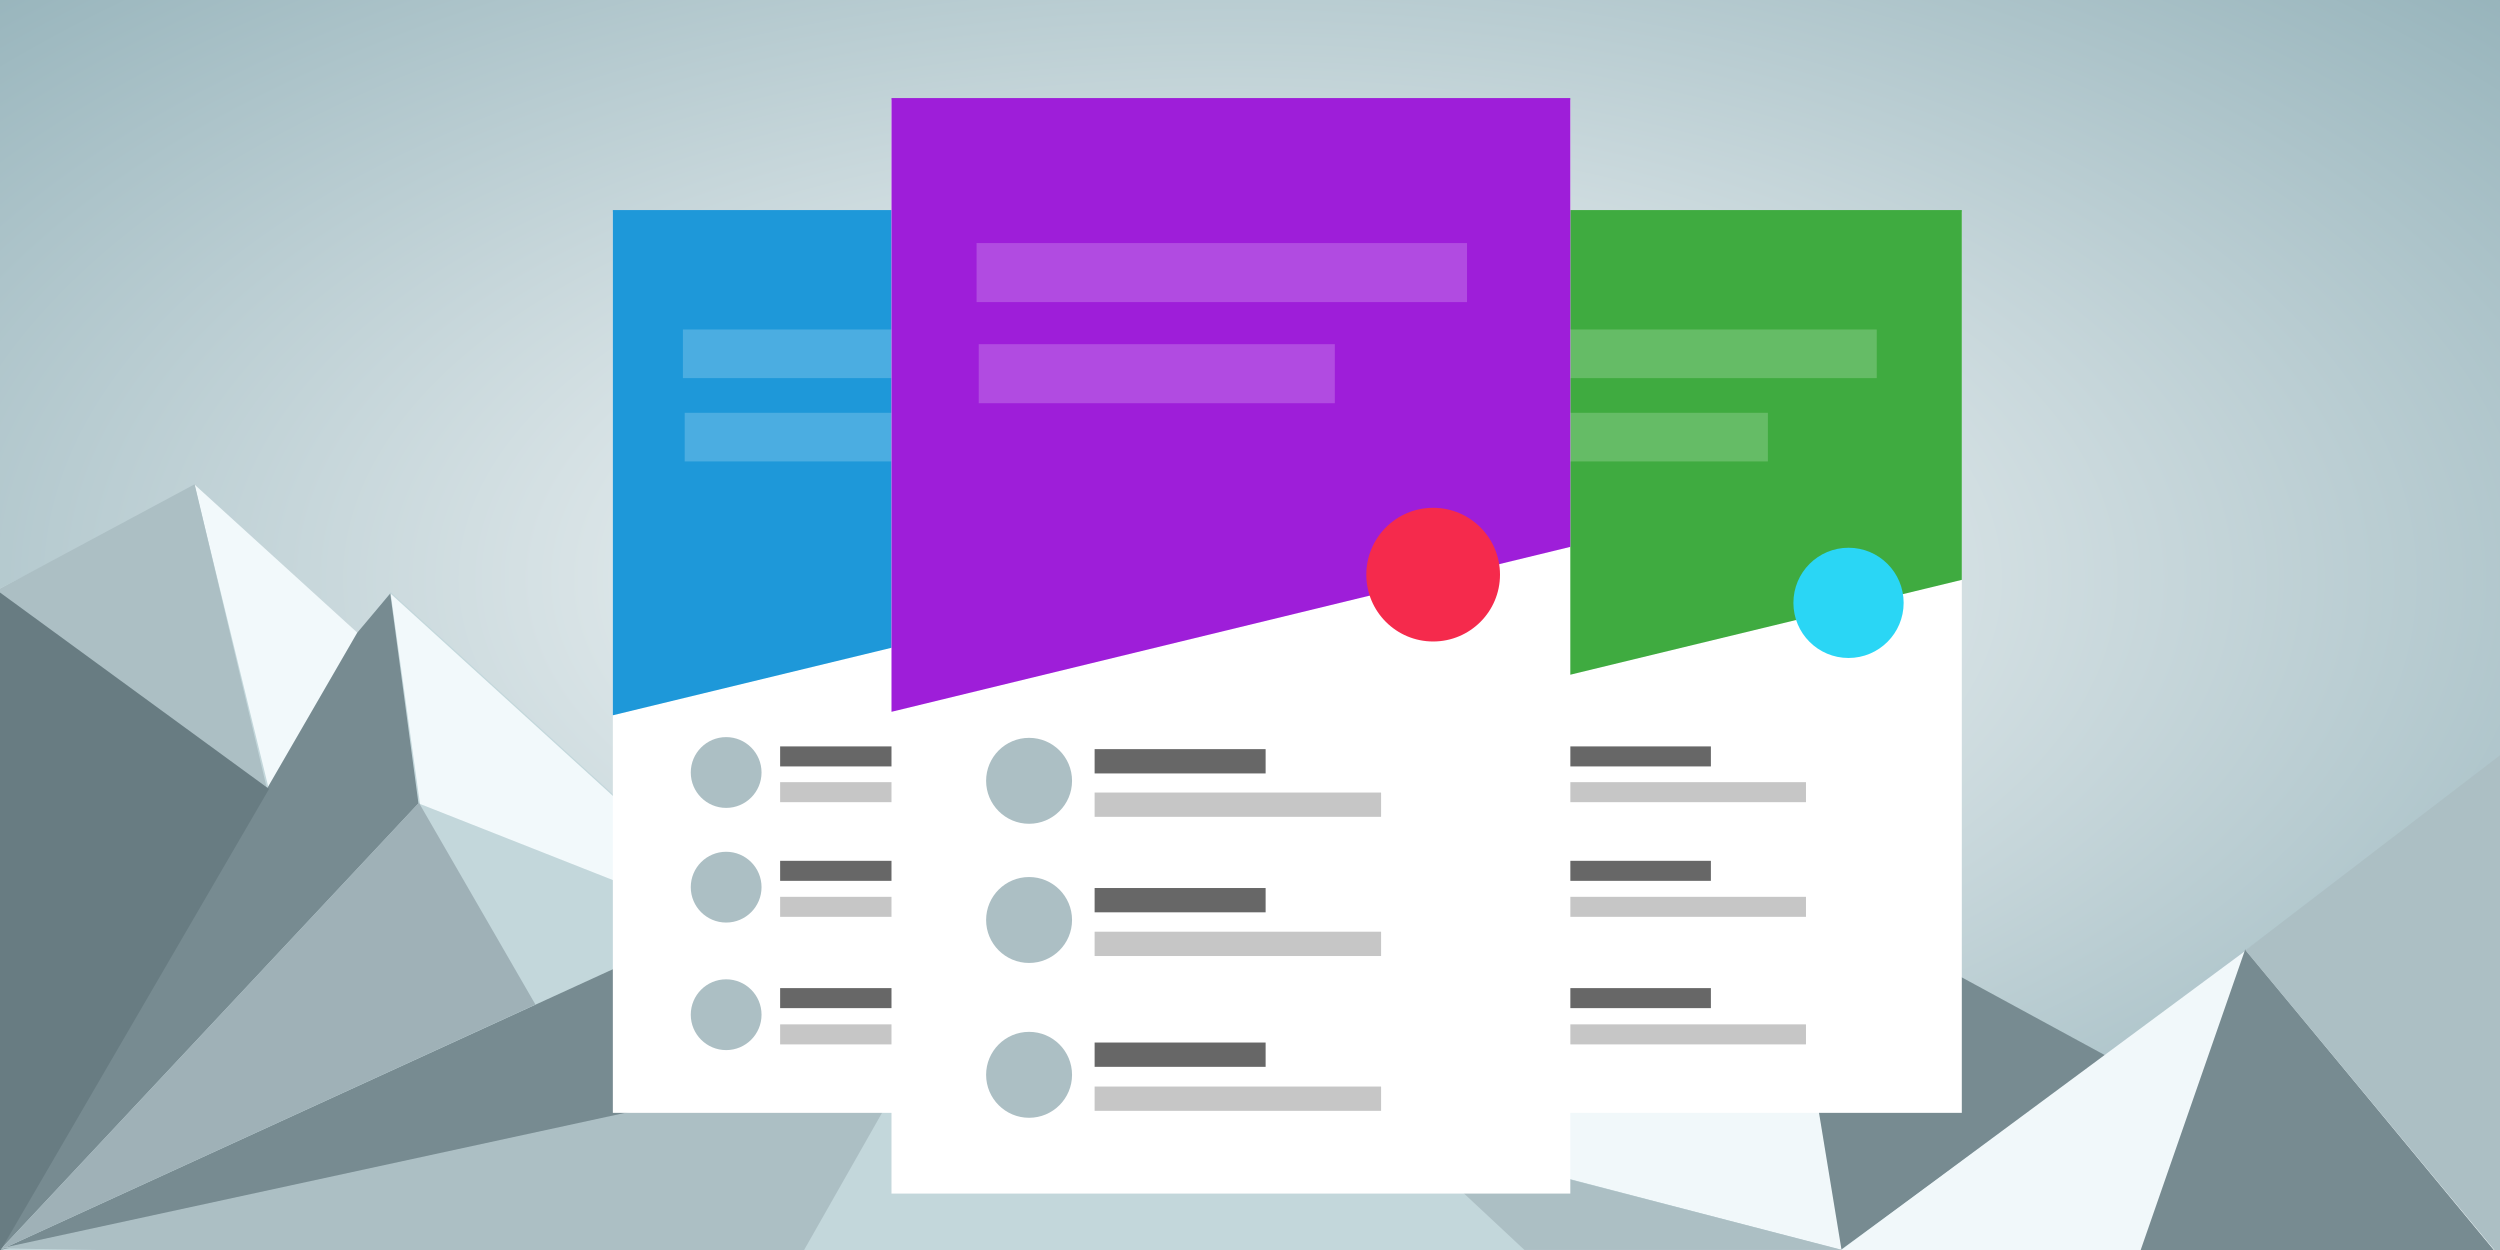 <?xml version="1.0" encoding="UTF-8" standalone="no"?>
<svg width="2880px" height="1440px" viewBox="0 0 2880 1440" version="1.1" xmlns="http://www.w3.org/2000/svg" xmlns:xlink="http://www.w3.org/1999/xlink" xmlns:sketch="http://www.bohemiancoding.com/sketch/ns">
    <!-- Generator: Sketch 3.3 (11970) - http://www.bohemiancoding.com/sketch -->
    <title>Ncell App Camp 2015</title>
    <desc>Created with Sketch.</desc>
    <defs>
        <radialGradient cx="49.22%" cy="46.353%" fx="49.22%" fy="46.353%" r="82.269%" id="radialGradient-1">
            <stop stop-color="#FFFFFF" offset="0%"></stop>
            <stop stop-color="#82A5AE" offset="100%"></stop>
        </radialGradient>
        <filter x="-50%" y="-50%" width="200%" height="200%" filterUnits="objectBoundingBox" id="filter-2">
            <feOffset dx="0" dy="2" in="SourceAlpha" result="shadowOffsetOuter1"></feOffset>
            <feGaussianBlur stdDeviation="20" in="shadowOffsetOuter1" result="shadowBlurOuter1"></feGaussianBlur>
            <feColorMatrix values="0 0 0 0 0   0 0 0 0 0   0 0 0 0 0  0 0 0 0.07 0" in="shadowBlurOuter1" type="matrix" result="shadowMatrixOuter1"></feColorMatrix>
            <feMerge>
                <feMergeNode in="shadowMatrixOuter1"></feMergeNode>
                <feMergeNode in="SourceGraphic"></feMergeNode>
            </feMerge>
        </filter>
        <filter x="-50%" y="-50%" width="200%" height="200%" filterUnits="objectBoundingBox" id="filter-3">
            <feOffset dx="0" dy="2" in="SourceAlpha" result="shadowOffsetOuter1"></feOffset>
            <feGaussianBlur stdDeviation="5" in="shadowOffsetOuter1" result="shadowBlurOuter1"></feGaussianBlur>
            <feColorMatrix values="0 0 0 0 0   0 0 0 0 0   0 0 0 0 0  0 0 0 0.35 0" in="shadowBlurOuter1" type="matrix" result="shadowMatrixOuter1"></feColorMatrix>
            <feMerge>
                <feMergeNode in="shadowMatrixOuter1"></feMergeNode>
                <feMergeNode in="SourceGraphic"></feMergeNode>
            </feMerge>
        </filter>
        <filter x="-50%" y="-50%" width="200%" height="200%" filterUnits="objectBoundingBox" id="filter-4">
            <feOffset dx="0" dy="2" in="SourceAlpha" result="shadowOffsetOuter1"></feOffset>
            <feGaussianBlur stdDeviation="20" in="shadowOffsetOuter1" result="shadowBlurOuter1"></feGaussianBlur>
            <feColorMatrix values="0 0 0 0 0   0 0 0 0 0   0 0 0 0 0  0 0 0 0.07 0" in="shadowBlurOuter1" type="matrix" result="shadowMatrixOuter1"></feColorMatrix>
            <feMerge>
                <feMergeNode in="shadowMatrixOuter1"></feMergeNode>
                <feMergeNode in="SourceGraphic"></feMergeNode>
            </feMerge>
        </filter>
        <filter x="-50%" y="-50%" width="200%" height="200%" filterUnits="objectBoundingBox" id="filter-5">
            <feOffset dx="0" dy="2" in="SourceAlpha" result="shadowOffsetOuter1"></feOffset>
            <feGaussianBlur stdDeviation="5" in="shadowOffsetOuter1" result="shadowBlurOuter1"></feGaussianBlur>
            <feColorMatrix values="0 0 0 0 0   0 0 0 0 0   0 0 0 0 0  0 0 0 0.35 0" in="shadowBlurOuter1" type="matrix" result="shadowMatrixOuter1"></feColorMatrix>
            <feMerge>
                <feMergeNode in="shadowMatrixOuter1"></feMergeNode>
                <feMergeNode in="SourceGraphic"></feMergeNode>
            </feMerge>
        </filter>
        <filter x="-50%" y="-50%" width="200%" height="200%" filterUnits="objectBoundingBox" id="filter-6">
            <feOffset dx="0" dy="2" in="SourceAlpha" result="shadowOffsetOuter1"></feOffset>
            <feGaussianBlur stdDeviation="20" in="shadowOffsetOuter1" result="shadowBlurOuter1"></feGaussianBlur>
            <feColorMatrix values="0 0 0 0 0   0 0 0 0 0   0 0 0 0 0  0 0 0 0.07 0" in="shadowBlurOuter1" type="matrix" result="shadowMatrixOuter1"></feColorMatrix>
            <feMerge>
                <feMergeNode in="shadowMatrixOuter1"></feMergeNode>
                <feMergeNode in="SourceGraphic"></feMergeNode>
            </feMerge>
        </filter>
        <filter x="-50%" y="-50%" width="200%" height="200%" filterUnits="objectBoundingBox" id="filter-7">
            <feOffset dx="0" dy="2" in="SourceAlpha" result="shadowOffsetOuter1"></feOffset>
            <feGaussianBlur stdDeviation="5" in="shadowOffsetOuter1" result="shadowBlurOuter1"></feGaussianBlur>
            <feColorMatrix values="0 0 0 0 0   0 0 0 0 0   0 0 0 0 0  0 0 0 0.35 0" in="shadowBlurOuter1" type="matrix" result="shadowMatrixOuter1"></feColorMatrix>
            <feMerge>
                <feMergeNode in="shadowMatrixOuter1"></feMergeNode>
                <feMergeNode in="SourceGraphic"></feMergeNode>
            </feMerge>
        </filter>
    </defs>
    <g id="Ncell-app-Camp" stroke="none" stroke-width="1" fill="none" fill-rule="evenodd" sketch:type="MSPage">
        <g id="Ncell-App-Camp-2015" sketch:type="MSArtboardGroup">
            <rect id="Rectangle-5" fill="url(#radialGradient-1)" sketch:type="MSShapeGroup" x="0" y="0" width="2880" height="1440"></rect>
            <path d="M-66.859,711.969 L222.047,564.203 L408.547,735.781 L450.062,681.969 L895.797,1087.734 L1087.695,942.406 L1614.891,1307.594 L2050.766,1011.469 L2432.062,1220.266 L2976.656,798.531 L2976.656,1499.552 L-98.693,1499.552 L-66.859,711.969 Z" id="Path-1" fill="#C3D7DB" sketch:type="MSShapeGroup"></path>
            <path d="M223.973,558.104 L311.543,916.635 L412.469,729.609 L223.973,558.104 Z" id="Path-2" fill="#F2F9FB" sketch:type="MSShapeGroup"></path>
            <path d="M483.844,926.156 L894.173,1088.087 L450.078,684 L483.844,926.156 Z" id="Path-4" fill="#F2F9FB" sketch:type="MSShapeGroup"></path>
            <path d="M2120.378,1440 L2426.179,1216.267 L2051.078,1012.336 L2120.378,1440 Z" id="Path-4-Copy" fill="#778B91" sketch:type="MSShapeGroup"></path>
            <path d="M482.062,925.562 L0,1440 L411.41,729.052 L449.56,683.689 L482.062,925.562 Z" id="Path-5" fill="#778B91" sketch:type="MSShapeGroup"></path>
            <path d="M307.531,908.695 L-5.312,681 L224.234,557.844 L307.531,908.695 Z" id="Path-6" fill="#ACBFC4" sketch:type="MSShapeGroup"></path>
            <path d="M0,1440 L1087.785,941.645 L1057.734,1209.65 L0,1440 Z" id="Path-7" fill="#778B91" sketch:type="MSShapeGroup"></path>
            <path d="M482.585,924.803 L616.82,1157.24 L0,1440 L482.585,924.803 Z" id="Path-8" fill="#9FB1B7" sketch:type="MSShapeGroup"></path>
            <path d="M-3.867,679.742 L309.938,908.906 L-22.941,1481.101 L-3.867,679.742 Z" id="Path-9" fill="#687C82" sketch:type="MSShapeGroup"></path>
            <path d="M1057.594,1210.781 L1615.943,1309.007 L1089.019,941.827 L1057.594,1210.781 Z" id="Path-10" fill="#F1F8FA" sketch:type="MSShapeGroup"></path>
            <path d="M1057.678,1208.797 L918.549,1453.688 L0.375,1438.138 L1057.678,1208.797 Z" id="Path-11" fill="#ACBFC4" sketch:type="MSShapeGroup"></path>
            <path d="M1614.827,1307.752 L2051.111,1011.829 L2121.461,1440 L1614.827,1307.752 Z" id="Path-12" fill="#F1F8FA" sketch:type="MSShapeGroup"></path>
            <path d="M1615.563,1308.694 L1756.121,1439.905 L2122.193,1439.905 L1615.563,1308.694 Z" id="Path-13" fill="#ACBFC4" sketch:type="MSShapeGroup"></path>
            <path d="M2121.089,1440 L2965.047,815.281 L2959.516,1500.391 L2121.089,1440 Z" id="Path-14" fill="#F1F8FA" sketch:type="MSShapeGroup"></path>
            <path d="M2586.477,1093.714 L2461.75,1452.391 L2879.797,1448.391 L2586.477,1093.714 Z" id="Path-15" fill="#778B91" sketch:type="MSShapeGroup"></path>
            <path d="M2586.676,1094.702 L2901.469,853.605 L2923.031,1499.547 L2586.676,1094.702 Z" id="Path-16" fill="#ACBFC4" sketch:type="MSShapeGroup"></path>
            <g id="Group-Copy-+-Group-Copy-2-+-Group" sketch:type="MSLayerGroup" transform="translate(706, 113)">
                <g id="Group-Copy" transform="translate(0, 129)" sketch:type="MSShapeGroup">
                    <rect id="Rectangle-11" fill="#FFFFFF" filter="url(#filter-2)" x="0" y="0" width="644" height="1038"></rect>
                    <path d="M0,0 L644,0 L644,426 L0,582 L0,0 Z" id="Rectangle-12" fill="#1E98D9"></path>
                    <ellipse id="Oval-4" fill="#F52A4C" filter="url(#filter-3)" cx="513.882" cy="450.624" rx="63.412" ry="63.433"></ellipse>
                    <rect id="Rectangle-13" opacity="0.2" fill="#FFFFFF" x="80.706" y="137.576" width="465.294" height="56.019"></rect>
                    <rect id="Rectangle-13-Copy" opacity="0.2" fill="#FFFFFF" x="82.765" y="233.55" width="337.827" height="56.019"></rect>
                    <rect id="Rectangle-15" opacity="0.8" fill="#414141" x="192.706" y="617.857" width="162.235" height="23.067"></rect>
                    <rect id="Rectangle-15-Copy-2" opacity="0.8" fill="#414141" x="192.706" y="749.667" width="162.235" height="23.067"></rect>
                    <rect id="Rectangle-15-Copy-4" opacity="0.8" fill="#414141" x="192.706" y="896.305" width="162.235" height="23.067"></rect>
                    <rect id="Rectangle-15-Copy" opacity="0.3" fill="#414141" x="192.706" y="659.048" width="271.765" height="23.067"></rect>
                    <rect id="Rectangle-15-Copy-3" opacity="0.3" fill="#414141" x="192.706" y="791.134" width="271.765" height="23.067"></rect>
                    <rect id="Rectangle-15-Copy-5" opacity="0.3" fill="#414141" x="192.706" y="938.068" width="271.765" height="23.067"></rect>
                    <ellipse id="Oval-5" fill="#ACBFC4" cx="130.529" cy="647.926" rx="40.765" ry="40.779"></ellipse>
                    <ellipse id="Oval-5-Copy" fill="#ACBFC4" cx="130.529" cy="780.012" rx="40.765" ry="40.779"></ellipse>
                    <ellipse id="Oval-5-Copy-2" fill="#ACBFC4" cx="130.529" cy="926.947" rx="40.765" ry="40.779"></ellipse>
                </g>
                <g id="Group-Copy-2" transform="translate(910, 129)" sketch:type="MSShapeGroup">
                    <rect id="Rectangle-11" fill="#FFFFFF" filter="url(#filter-4)" x="0" y="0" width="644" height="1038"></rect>
                    <path d="M0,0 L644,0 L644,426 L0,582 L0,0 Z" id="Rectangle-12" fill="#3FAB40"></path>
                    <circle id="Oval-4" fill="#2AD6F5" filter="url(#filter-5)" cx="513.5" cy="450.5" r="63.5"></circle>
                    <rect id="Rectangle-13" opacity="0.2" fill="#FFFFFF" x="80.706" y="137.576" width="465.294" height="56.019"></rect>
                    <rect id="Rectangle-13-Copy" opacity="0.2" fill="#FFFFFF" x="82.765" y="233.55" width="337.827" height="56.019"></rect>
                    <rect id="Rectangle-15" opacity="0.8" fill="#414141" x="192.706" y="617.857" width="162.235" height="23.067"></rect>
                    <rect id="Rectangle-15-Copy-2" opacity="0.8" fill="#414141" x="192.706" y="749.667" width="162.235" height="23.067"></rect>
                    <rect id="Rectangle-15-Copy-4" opacity="0.8" fill="#414141" x="192.706" y="896.305" width="162.235" height="23.067"></rect>
                    <rect id="Rectangle-15-Copy" opacity="0.3" fill="#414141" x="192.706" y="659.048" width="271.765" height="23.067"></rect>
                    <rect id="Rectangle-15-Copy-3" opacity="0.3" fill="#414141" x="192.706" y="791.134" width="271.765" height="23.067"></rect>
                    <rect id="Rectangle-15-Copy-5" opacity="0.3" fill="#414141" x="192.706" y="938.068" width="271.765" height="23.067"></rect>
                    <ellipse id="Oval-5" fill="#ACBFC4" cx="130.529" cy="647.926" rx="40.765" ry="40.779"></ellipse>
                    <ellipse id="Oval-5-Copy" fill="#ACBFC4" cx="130.529" cy="780.012" rx="40.765" ry="40.779"></ellipse>
                    <ellipse id="Oval-5-Copy-2" fill="#ACBFC4" cx="130.529" cy="926.947" rx="40.765" ry="40.779"></ellipse>
                </g>
                <g id="Group" transform="translate(321, 0)" sketch:type="MSShapeGroup">
                    <rect id="Rectangle-11" fill="#FFFFFF" filter="url(#filter-6)" x="0" y="0" width="782" height="1260"></rect>
                    <path d="M0,0 L782,0 L782,517 L0,707 L0,0 Z" id="Rectangle-12" fill="#9E1ED9"></path>
                    <circle id="Oval-4" fill="#F52A4C" filter="url(#filter-7)" cx="624" cy="547" r="77"></circle>
                    <rect id="Rectangle-13" opacity="0.2" fill="#FFFFFF" x="98" y="167" width="565" height="68"></rect>
                    <rect id="Rectangle-13-Copy" opacity="0.2" fill="#FFFFFF" x="100.5" y="283.5" width="410.219" height="68"></rect>
                    <rect id="Rectangle-15" opacity="0.8" fill="#414141" x="234" y="750" width="197" height="28"></rect>
                    <rect id="Rectangle-15-Copy-2" opacity="0.8" fill="#414141" x="234" y="910" width="197" height="28"></rect>
                    <rect id="Rectangle-15-Copy-4" opacity="0.8" fill="#414141" x="234" y="1088" width="197" height="28"></rect>
                    <rect id="Rectangle-15-Copy" opacity="0.3" fill="#414141" x="234" y="800" width="330" height="28"></rect>
                    <rect id="Rectangle-15-Copy-3" opacity="0.3" fill="#414141" x="234" y="960.336" width="330" height="28"></rect>
                    <rect id="Rectangle-15-Copy-5" opacity="0.3" fill="#414141" x="234" y="1138.695" width="330" height="28"></rect>
                    <circle id="Oval-5" fill="#ACBFC4" cx="158.5" cy="786.5" r="49.5"></circle>
                    <circle id="Oval-5-Copy" fill="#ACBFC4" cx="158.5" cy="946.836" r="49.5"></circle>
                    <circle id="Oval-5-Copy-2" fill="#ACBFC4" cx="158.5" cy="1125.195" r="49.5"></circle>
                </g>
            </g>
        </g>
    </g>
</svg>